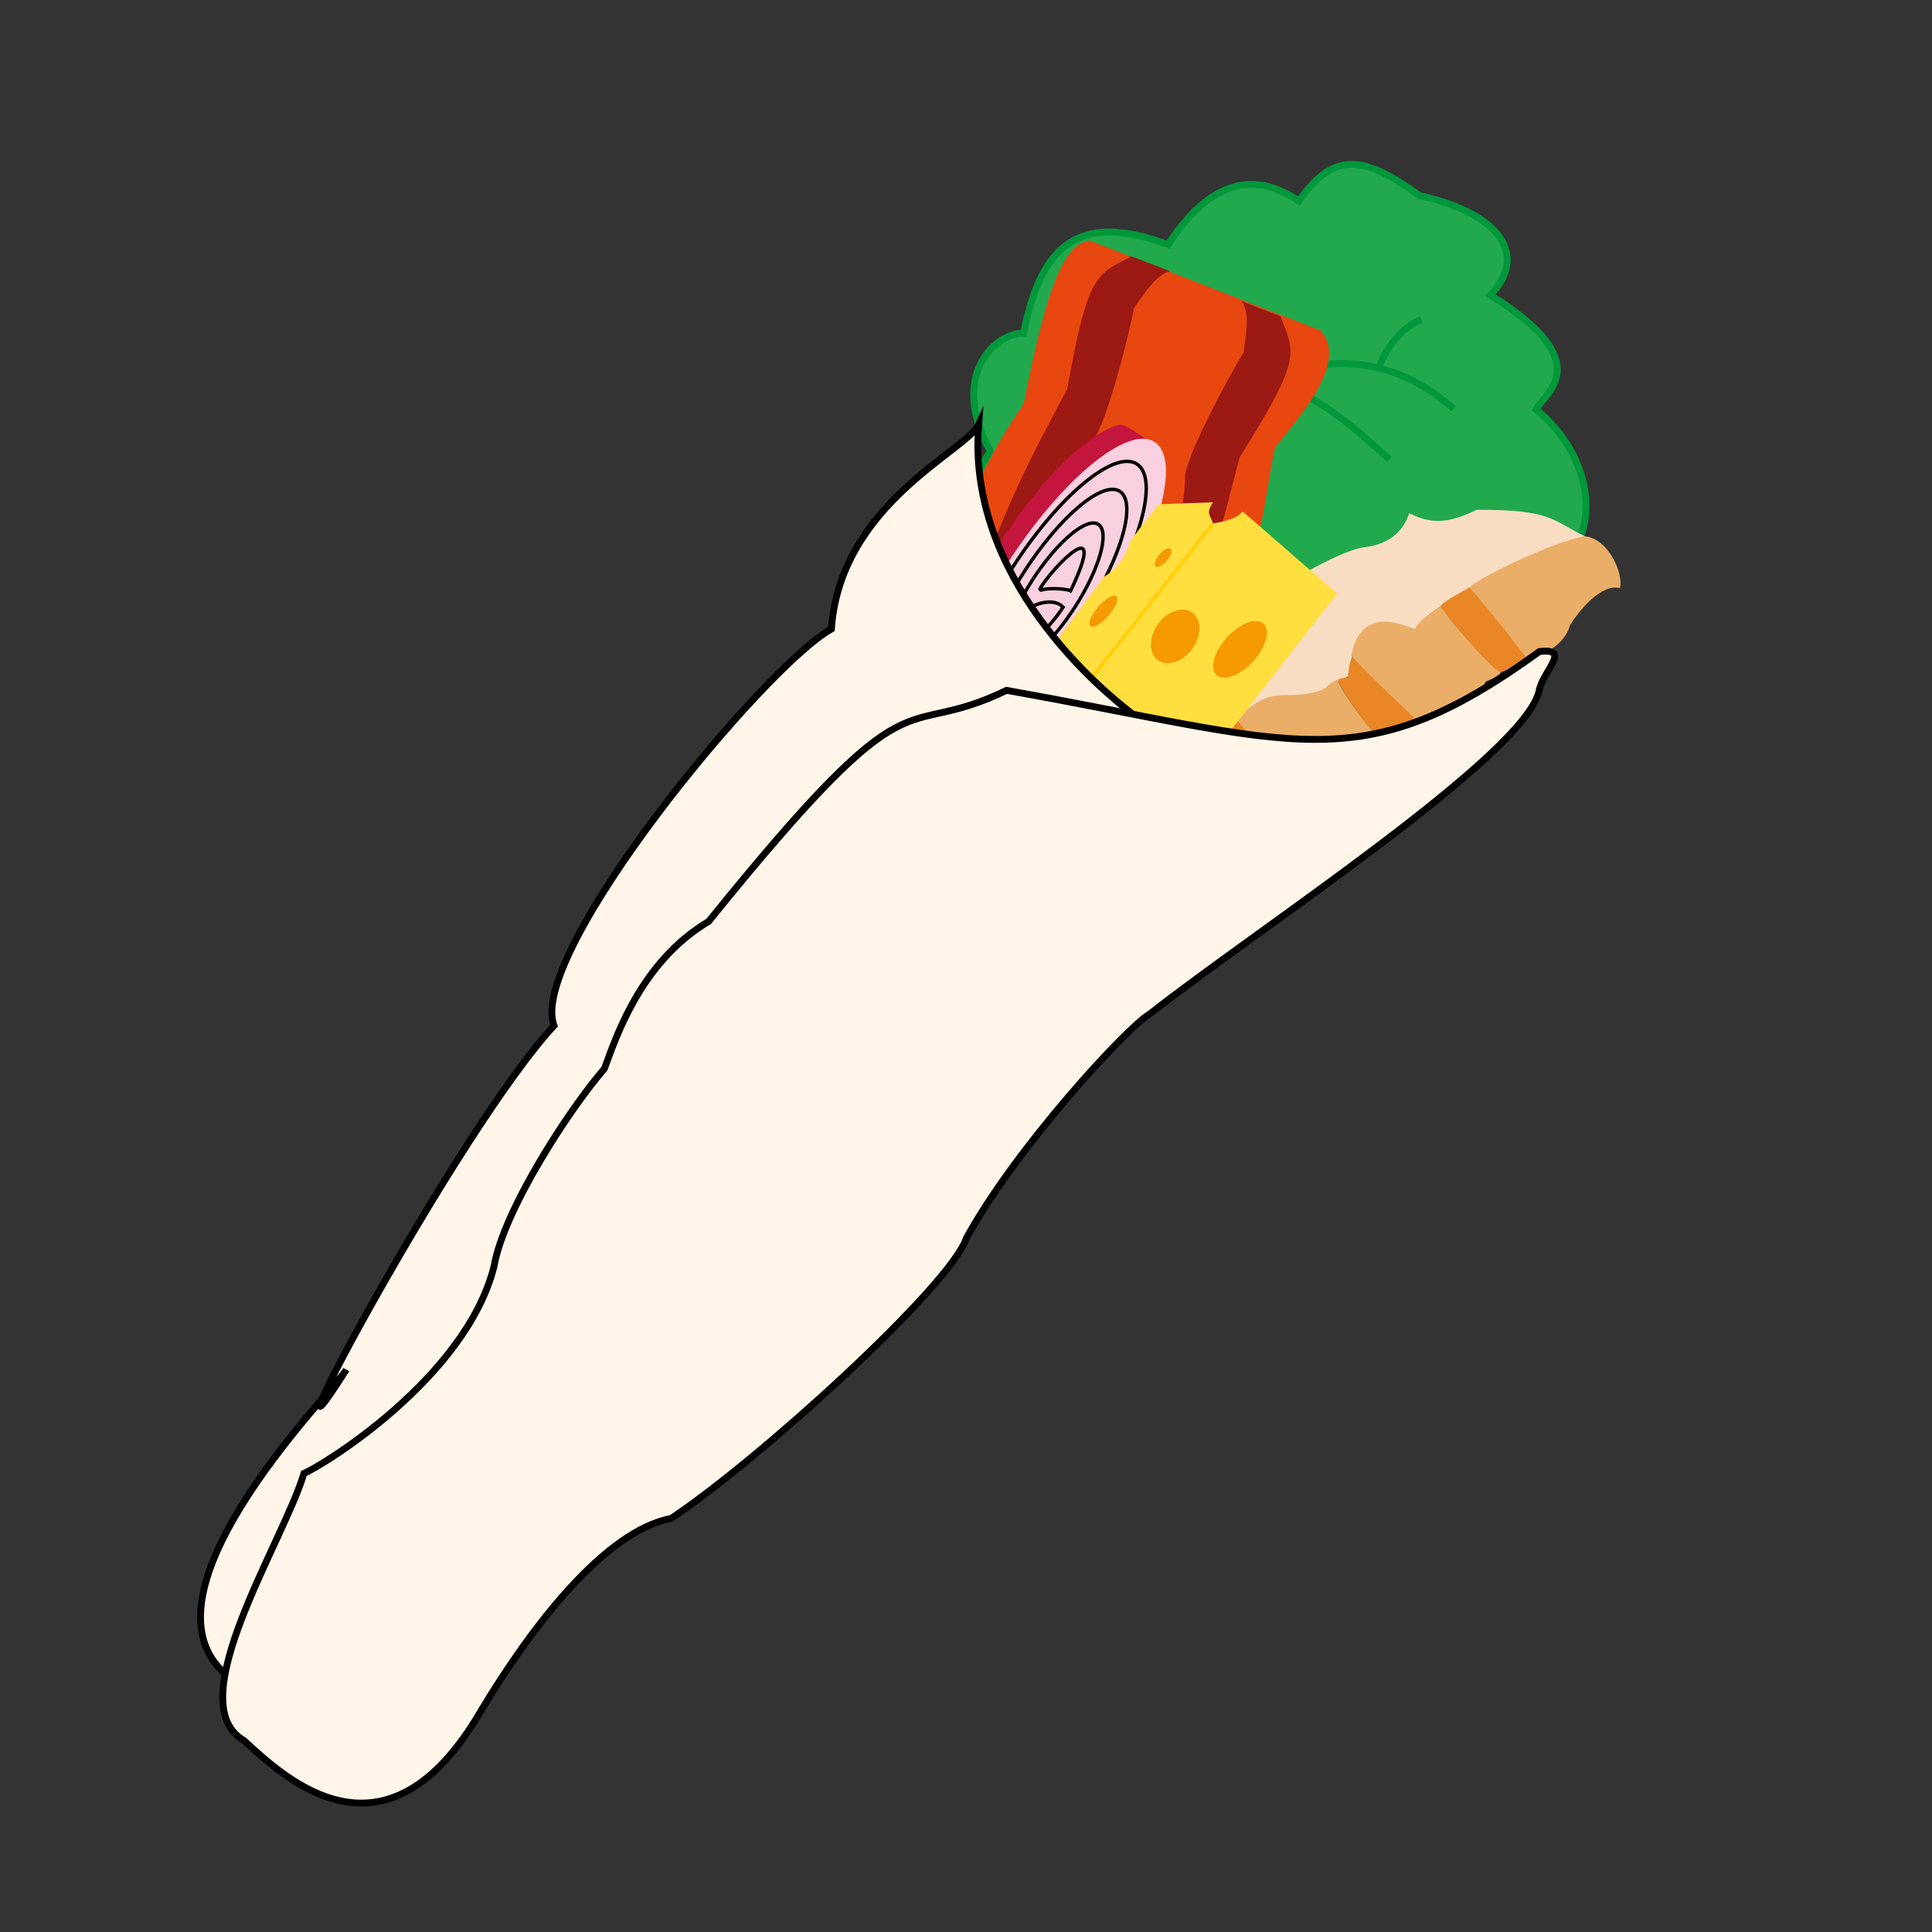 <?xml version="1.0" encoding="utf-8"?>
<!-- Generator: Adobe Illustrator 24.1.0, SVG Export Plug-In . SVG Version: 6.00 Build 0)  -->
<svg version="1.1" id="Calque_1" xmlns="http://www.w3.org/2000/svg" xmlns:xlink="http://www.w3.org/1999/xlink" x="0px" y="0px"
	 viewBox="0 0 283.5 283.5" style="enable-background:new 0 0 283.5 283.5;" xml:space="preserve">
<rect x="0" y="0" width="283.5" height="283.5" fill="#333333" stroke="none"/>
<style type="text/css">
	.st0{fill:#22A84D;stroke:#00983A;stroke-miterlimit:10;}
	.st1{fill:none;stroke:#00983A;stroke-miterlimit:10;}
	.st2{fill:#F9DDC2;}
	.st3{fill:#EBAE68;}
	.st4{fill:#E98626;}
	.st5{fill:#E84710;}
	.st6{fill:#9C1914;}
	.st7{fill:#C3153D;}
	.st8{fill:#F9D0DF;}
	.st9{fill:none;stroke:#000000;stroke-width:0.5;stroke-miterlimit:10;}
	.st10{fill:#FFDE3F;}
	.st11{fill:#F59A00;}
	.st12{fill:none;stroke:#FFD007;stroke-width:0.5;stroke-miterlimit:10;}
	.st13{fill:#FFF5E9;stroke:#000000;stroke-miterlimit:10;}
</style>
<g>
	<path class="st0" d="M207.3,101.5c-14.7-7.5-35.8-19.5-44.9,15.3c-3.4,5.3-7.3,9-19-1.6c-2-10.3-8.7-32.3,1.9-49
		c-6.2-11.3,1-17.5,4.9-17.3c2.5-12.7,7.9-18,21.2-13c6.2-9.6,12.8-10.8,19.2-6.4c5.1-7.3,9.4-6.8,17.7-0.8
		c11.9,2.6,16,8.8,10.4,14.6c16.1,10,7.8,14.5,6.7,16.8c12.2,9.7,11.8,32.6-21.5,26.4C215.2,93.9,207.3,101.5,207.3,101.5z"/>
	<path class="st1" d="M213.3,60c-24.6-22.1-61.6,14.1-59.9,61.8"/>
	<path class="st1" d="M208.6,46.9c-4.2,1.5-6.4,7-6.2,7.1"/>
	<path class="st1" d="M203.9,67.4c-4.6-4-11.1-10.5-18.7-11.3"/>
	<path class="st1" d="M174.3,46.3c-1.4,2.8-5.3,12.6,0.4,17.2"/>
	<path class="st1" d="M180.6,77.9c-4.9-1.8-14-5.1-15.5-2.4"/>
</g>
<g>
	<path class="st2" d="M232.6,78.7c-8.8,2.1-24.8,11.6-24.9,13.7c-9.9-4-9,4.5-9.9,6.9c-4.7,1.9-2.3,2.9-9.5,3
		c-3.5-0.3-7.4,3.6-7.8,4.7c-6.9-0.5-13.1,2.2-17.5,1.9c1.8-5.2,10.5-16,13.2-15.4s7.1-0.8,7.6-3.3c0.6-2.5,12.4-9.4,16.4-9.9
		c4.1-0.5,5.8-2.7,6.6-5c3.6,1.9,6.4,1.2,9.9-0.5C227.8,74.8,227.6,76.3,232.6,78.7z"/>
	<path class="st3" d="M163,108.6c2.6,4,7.4,18.4,20.8,8.4c-2-1.6-7.7-10.3-8-10.4C172.5,106.7,163.9,108.7,163,108.6z"/>
	<path class="st4" d="M183.8,116.9c1.5,0,5.8-1.3,5.7-1.7c-0.1-0.4-7.9-9.6-8.1-9.8c-0.5,0.6-0.8,0.9-0.9,1.2
		c-1.9-0.1-4.3-0.2-4.7-0.2C177.6,108.8,183.1,117,183.8,116.9z"/>
	<path class="st3" d="M181.4,105.5c4.8-4.5,6.2-3.2,9.6-3.6c3.4-0.4,3.6-1.1,4-1.4c0.8-0.7,1.2-0.7,1.3-0.8c0.4,1.7,5.4,8.4,6.8,9.2
		c-2.1,1.5-6.7,7.7-13.6,6.3C188.6,113.7,181.5,105.8,181.4,105.5z"/>
	<path class="st4" d="M203.1,108.9c1.5-0.4,5.5-1.4,6-1.7c0.6-0.3-10.5-10.3-10.7-10.9c-0.5,1.4-0.6,2.7-0.6,3.1
		c-0.6,0.2-1.3,0-1.4,0.4C196,100.1,201.5,108.2,203.1,108.9z"/>
	<path class="st3" d="M209.1,107.2c1.6-0.2,6.5-1.9,8.9-7.2c0.8-0.3,2.2-1,2.2-1.4c-2.1-1.2-8.8-9.3-8.8-9.7
		c-1.2,0.9-3.5,2.4-3.8,3.5c-0.8-0.3-7.9-4.1-9.3,3.8C201,99.4,209.3,106.7,209.1,107.2z"/>
	<path class="st4" d="M220.2,98.6c0.9-0.2,3.8-1.3,3.8-1.9c0-0.6-7.9-10.4-8.4-10.5c-1.4,0.8-3.9,2.2-4.2,2.7
		C212.1,90.4,219.4,98.8,220.2,98.6z"/>
	<path class="st3" d="M224,96.7c1.8-0.3,5.5-1.7,6.4-5c1.4-2.2,4.6-6.1,7.3-5.4c0.6-2.2-1.8-7.4-5.2-7.6c-5.3,1-15.8,6.3-16.9,7.5
		C217.1,87.8,224,96.3,224,96.7z"/>
</g>
<g>
	<path class="st5" d="M159.9,35.3l33.9,13.2c4.2,4.8-3.4,12.9-6.7,17.2c-1.7,7-1.7,20.8-14.2,39.7c-5,17.4-8.6,30.6-14.9,38.3
		c-4.5,15.4-5.7,24.8-10.8,22.4l-34-11.7c-3.8-3.5-0.1-6.5,5.8-16.2c3.9-12.1,6.6-27,16.6-41.4c4.5-13.1,4-22.3,14.6-37.5
		C153.2,44.2,155.7,35.7,159.9,35.3z"/>
	<path class="st6" d="M156.6,57.1c-4,7.6-12.9,23.2-15.1,38.8c-5.1,9.8-12.5,22.8-13.6,33.4c-2.6,8.3-8,18.9-9.6,21
		c-0.9,2.2,1.2,6.2,1.5,6.3s5.5,1.9,5.5,1.9c-0.9-4.3-2.5-4.3,5.1-16c4.8-9.7,5.2-18.6,6.2-21.2c3.7-8.8,6.6-14.7,8.6-17.7
		c3.8-5.8,6-29.1,15.5-39.4c2.4-4.2,5.5-17.6,5.7-19c1.7-2.3,3.1-4.8,5.3-5.4l-5.7-2.2C160.9,40.4,159.7,39.8,156.6,57.1z"/>
	<path class="st6" d="M181.9,67.1c-2.2,8.3-6.1,25.8-15.1,38.8c-2.8,10.7-6.2,25.3-12.5,33.9c-3.7,7.9-6.8,19.3-7.1,22
		c-0.8,2.2-5,3.8-5.3,3.6c-0.3-0.1-5.4-2.3-5.4-2.3c3.5-2.5,4.8-1.5,7-15.3c3-10.4,8.7-17.2,9.7-19.8c3.2-9,5-15.3,5.6-18.9
		c1.1-6.8,15.2-25.6,15.1-39.5c1-4.7,7.8-16.7,8.6-17.9c0.3-2.9,1-5.7-0.3-7.5l5.7,2.2C189.9,51.8,191.3,52.2,181.9,67.1z"/>
</g>
<g>
	<path class="st7" d="M139.9,109c0.6,1.5-3.8-1.3-4-1.6c-1.1-12.7,17.9-42.6,28.5-45.1c1.2,0.3,2.7,1.4,3.7,2.1
		C156.4,68.2,135.4,97,139.9,109z"/>
	<ellipse transform="matrix(0.542 -0.84 0.84 0.542 -2.526 170.195)" class="st8" cx="155" cy="87.4" rx="26.8" ry="8.5"/>
	<ellipse transform="matrix(0.542 -0.84 0.84 0.542 -2.439 169.811)" class="st9" cx="154.7" cy="87.1" rx="22.6" ry="7.1"/>
	
		<ellipse transform="matrix(0.542 -0.84 0.84 0.542 -2.034 169.868)" class="st9" cx="154.9" cy="86.8" rx="17.5" ry="5.4"/>
	<ellipse transform="matrix(0.542 -0.84 0.84 0.542 -2.404 169.846)" class="st9" cx="154.7" cy="87.1" rx="12.1" ry="3.7"/>
	<path class="st9" d="M156,89.1c-1.9,2.9-7.4,9.2-5.4,0.4C152.5,88.2,154.9,87.9,156,89.1z"/>
	<path class="st9" d="M157.1,86.7c-0.5-0.3-3.4-0.5-4.3-0.1c-0.1,0-0.2-0.1-0.2-0.2C154.3,83.4,162.9,74.5,157.1,86.7z"/>
</g>
<g>
	<polygon class="st10" points="157.6,121.4 167.9,123.5 153.2,108.4 144.8,108 	"/>
	<path class="st10" d="M196.2,87.1l-28.3,36.4l-14.7-15.2L178,76.8c2.7-0.4,4.1-1.2,4.3-1.8L196.2,87.1z"/>
	<path class="st10" d="M170,74l-4.1,5.3c-0.4,1.7-1.9,4.3-3.9,5.3L144.8,108l8.4,0.4L178,76.8c-0.4-1.2-1.1-1.5,0-3.1L170,74z"/>
	<ellipse transform="matrix(0.655 -0.755 0.755 0.655 -11.932 153.246)" class="st11" cx="162" cy="89.7" rx="2.9" ry="1"/>
	
		<ellipse transform="matrix(0.655 -0.755 0.755 0.655 -23.21 150.63)" class="st11" cx="153.5" cy="100.8" rx="4.2" ry="1.5"/>
	<ellipse transform="matrix(0.651 -0.759 0.759 0.651 -2.538 158.144)" class="st11" cx="170.7" cy="81.8" rx="1.7" ry="0.7"/>
	
		<ellipse transform="matrix(0.586 -0.81 0.81 0.586 -4.292 178.381)" class="st11" cx="172.5" cy="93.4" rx="4.3" ry="3.1"/>
	<ellipse transform="matrix(0.673 -0.74 0.74 0.673 -10.9 165.824)" class="st11" cx="181.9" cy="95.2" rx="5.1" ry="2.6"/>
	<ellipse transform="matrix(0.641 -0.768 0.768 0.641 -22.182 168.555)" class="st11" cx="169" cy="108" rx="2.9" ry="1.5"/>
	
		<ellipse transform="matrix(0.68 -0.733 0.733 0.68 -34.156 147.88)" class="st11" cx="152.4" cy="113.1" rx="1.4" ry="1.9"/>
	
		<ellipse transform="matrix(0.565 -0.825 0.825 0.565 -28.375 181.824)" class="st11" cx="158.3" cy="117.8" rx="1.4" ry="1.1"/>
	<polyline class="st12" points="178,76.8 153.2,108.4 167.9,123.5 	"/>
	<line class="st12" x1="153.2" y1="108.4" x2="144.8" y2="108"/>
</g>
<g>
	<path class="st13" d="M143.6,62.3c-1.8,3.9-20.3,11.6-21.6,30c-9.9,5.5-44.7,47.7-40.7,58.2c-14.2,15.3-45.2,73.7-30.5,50.5
		c-1,2.2-31,31.7-18.2,44.2c12.7,12.6,28.4-30.5,32.7-34.9c4.3-4.4,41.8-60.2,44.2-62.8s55.2-41.5,56.6-42.8
		C161.7,101.3,141.8,85,143.6,62.3z"/>
	<path class="st13" d="M225.9,95.6c-26.5,19.2-35.5,13.3-78.2,5.7c-16.3,7.9-12.7-4.5-43.7,33.9c-10.1,6-13.7,17.3-15.3,21.6
		c-5.2,6-14.8,20.8-16.2,29c-4.1,16.4-25.2,29.3-27.9,30.4c-3,10.1-18.4,33.7-8.8,39.2c6,5.5,20.8,19.7,34.8-4.4
		c7.4-12.3,18.1-26.3,27.9-28.2c13.2-8.8,41-34.2,43.3-41.1c7.2-13.2,23.6-31,26.9-32.9c15.6-12.3,55.8-38.4,57.2-47.7
		C226.7,98.2,230.5,95.1,225.9,95.6z"/>
</g>
</svg>
